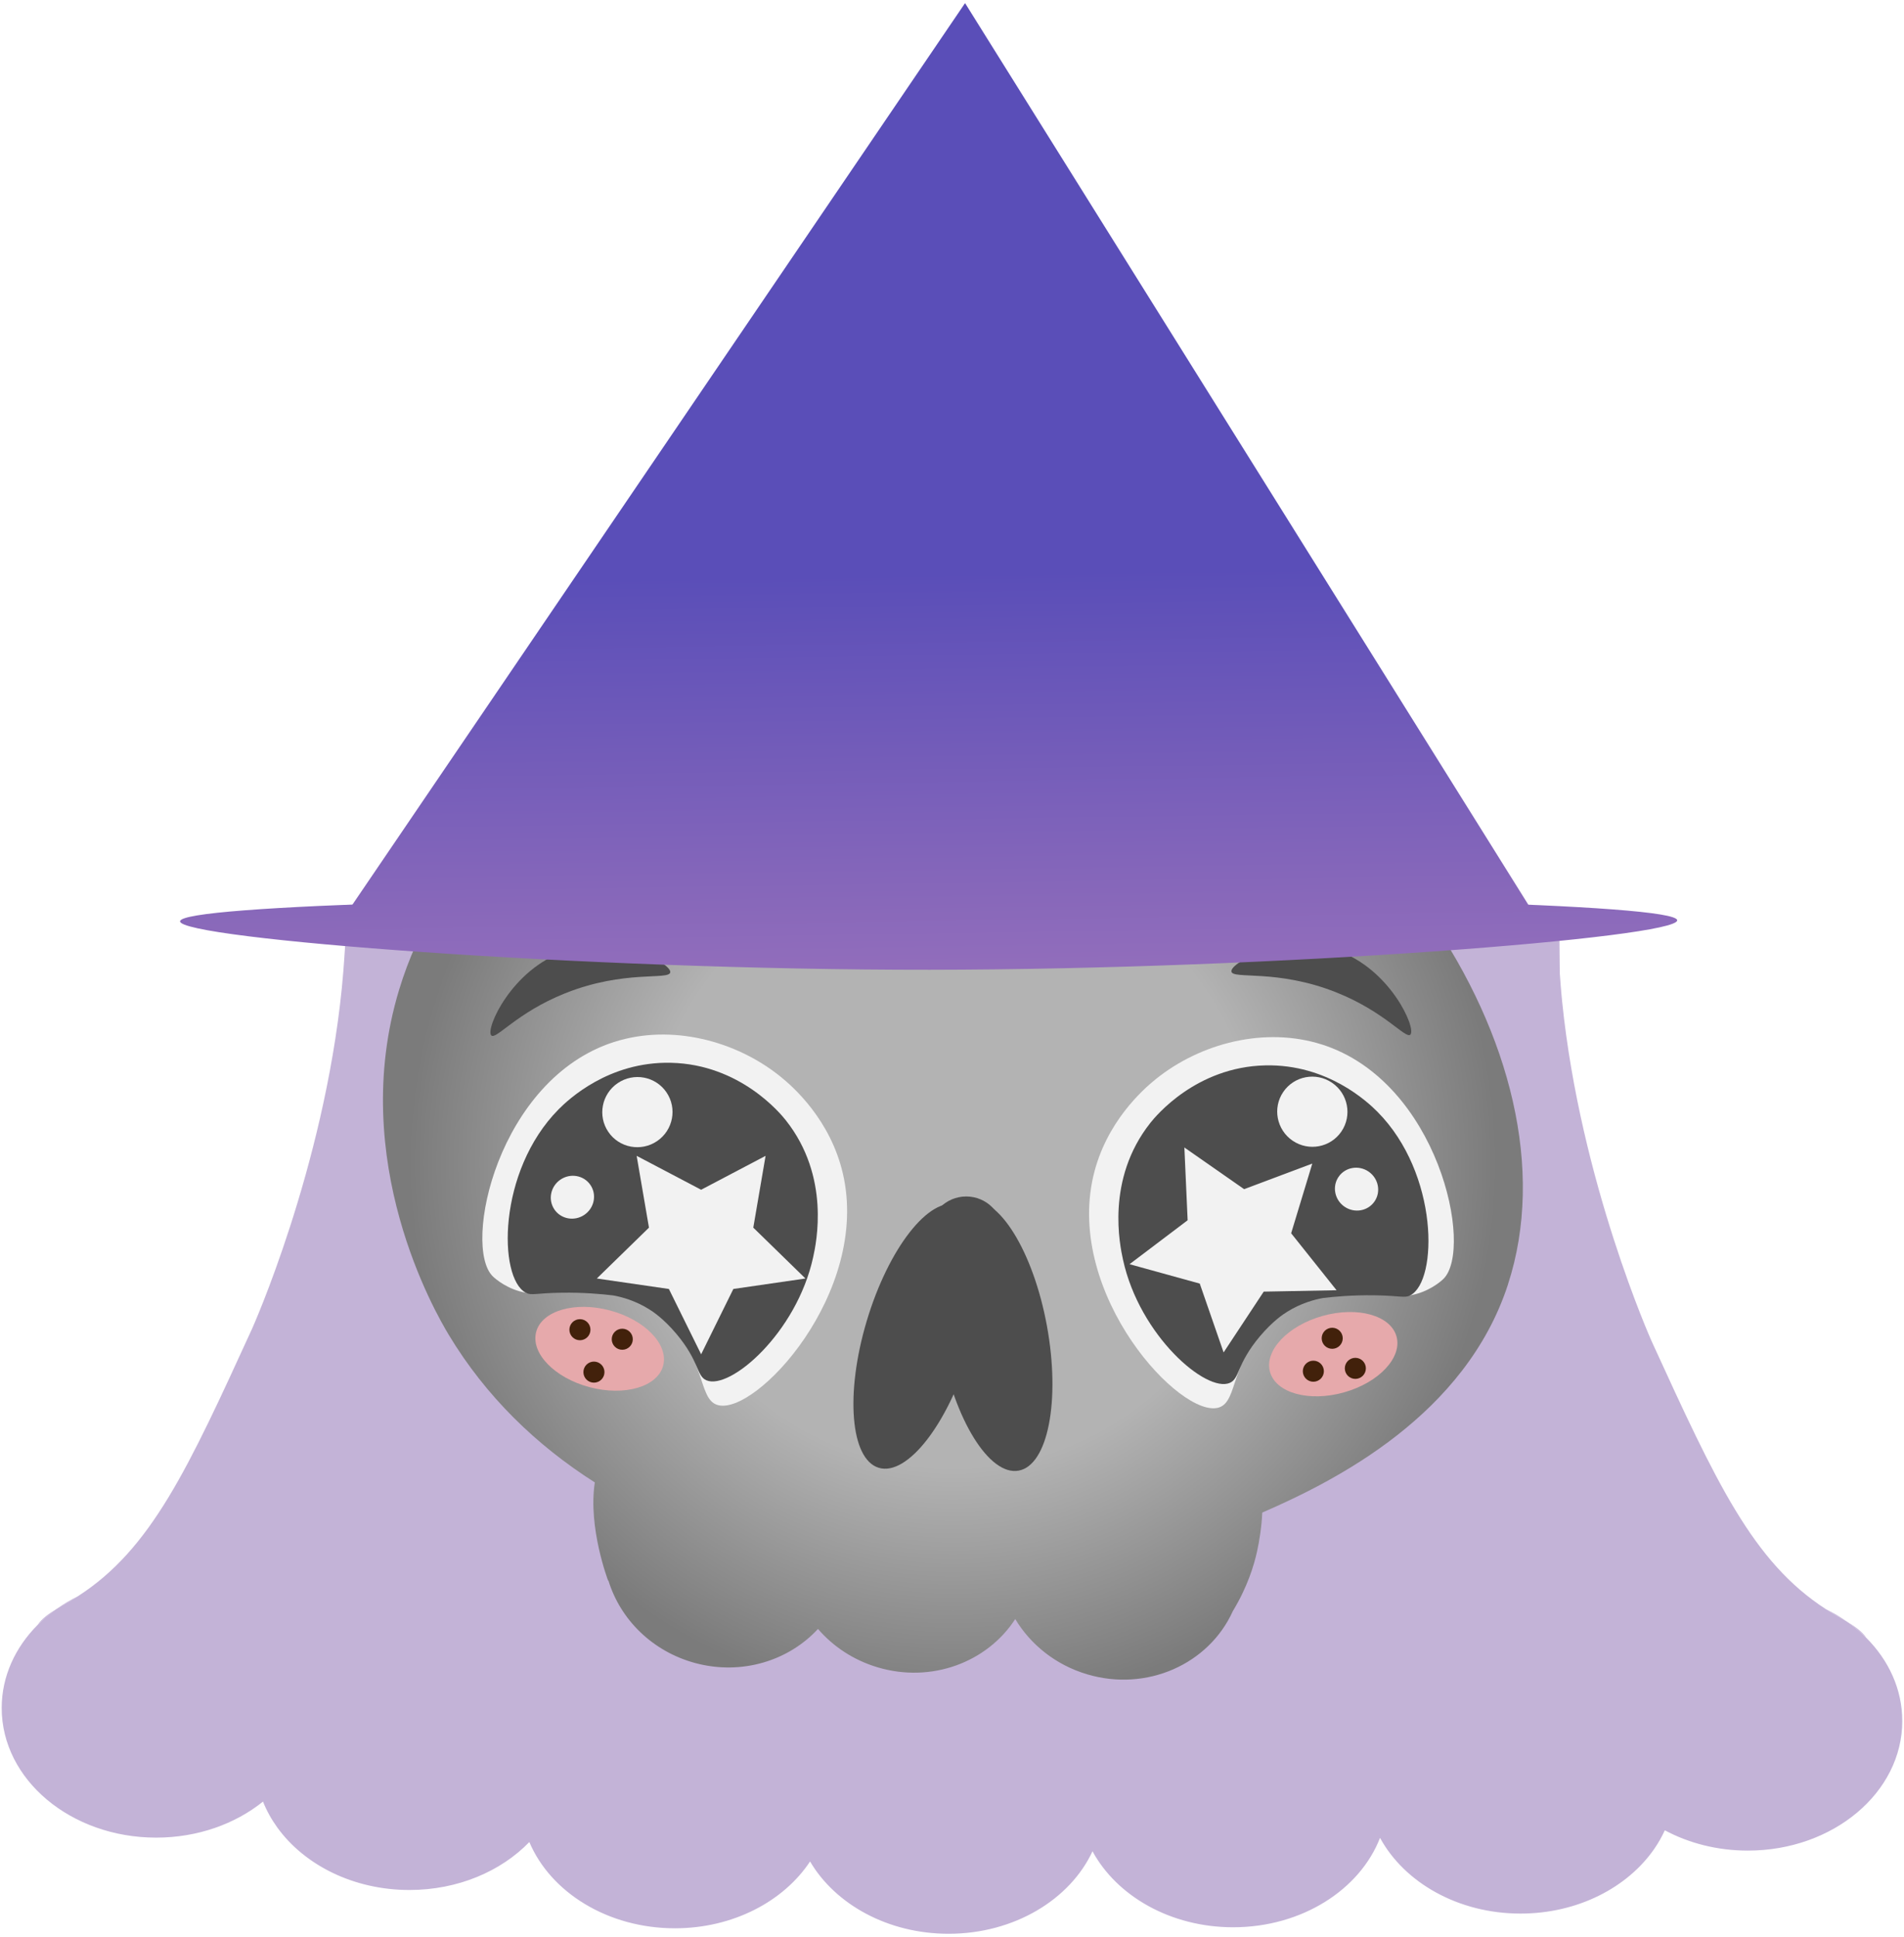 <?xml version="1.0" encoding="UTF-8"?><svg id="Win" xmlns="http://www.w3.org/2000/svg" width="875" height="890" xmlns:xlink="http://www.w3.org/1999/xlink" viewBox="0 0 875 890"><defs><style>.cls-1{fill:url(#linear-gradient-2);}.cls-2{fill:#e6a9ab;}.cls-3{fill:#4d4d4d;}.cls-4{filter:url(#AI_GaussianBlur_4);}.cls-5{fill:#f7931e;}.cls-6{fill:url(#radial-gradient);}.cls-7{fill:#42210b;}.cls-8{fill:url(#linear-gradient);}.cls-9{filter:url(#AI_GaussianBlur_4-2);}.cls-10{fill:#f2f2f2;}.cls-11{fill:#c3b3d7;}</style><radialGradient id="radial-gradient" cx="437.93" cy="534.24" fx="437.93" fy="534.24" r="250.04" gradientUnits="userSpaceOnUse"><stop offset=".56" stop-color="#b3b3b3"/><stop offset="1" stop-color="#7b7b7b"/></radialGradient><filter id="AI_GaussianBlur_4"><feGaussianBlur stdDeviation="4"/></filter><filter id="AI_GaussianBlur_4-2"><feGaussianBlur stdDeviation="4"/></filter><linearGradient id="linear-gradient" x1="424.31" y1="-42.82" x2="439.72" y2="978.36" gradientUnits="userSpaceOnUse"><stop offset=".3" stop-color="#5a4eb8"/><stop offset=".55" stop-color="#a87abc"/></linearGradient><linearGradient id="linear-gradient-2" x1="419.72" y1="-42.75" x2="435.14" y2="978.43" xlink:href="#linear-gradient"/></defs><g><path class="cls-5" d="M558.75,532.72l.18,16.5c.08,7.68,5.73,13.88,12.72,13.97l15.03,.19-15.03,.19c-6.99,.09-12.64,6.29-12.72,13.97l-.18,16.5-.18-16.5c-.08-7.68-5.73-13.88-12.72-13.97l-15.03-.19,15.03-.19c6.99-.09,12.64-6.29,12.72-13.97l.18-16.5Z"/><path class="cls-5" d="M579.47,542.72l-11.09,11.13c-5.16,5.18-5.61,13.94-1.02,19.72l9.88,12.44-10.14-12.18c-4.72-5.67-12.69-6.16-17.96-1.12l-11.33,10.84,11.09-11.13c5.16-5.18,5.61-13.94,1.02-19.72l-9.88-12.44,10.14,12.18c4.72,5.67,12.69,6.16,17.96,1.12l11.33-10.84Z"/></g><path class="cls-11" d="M162.29,434.26v-.59c-.01-.13,0-.24,0-.35l.03,.94h-.03Z"/><g><path class="cls-11" d="M874.21,790.78c0,32.9-31.78,59.57-70.97,59.57-14.04,0-27.14-3.42-38.16-9.33-1.35,2.96-2.96,5.79-4.82,8.49-12.28,17.81-35.22,29.78-61.49,29.78-28.68,0-53.37-14.26-64.57-34.8-9.26,23.86-35.97,41.09-67.49,41.09-28.73,0-53.45-14.31-64.64-34.92-10.31,22.19-36.03,37.91-66.13,37.91-27.93,0-52.1-13.55-63.67-33.23-12.1,18.31-35.38,30.71-62.11,30.71-30.88,0-57.15-16.54-66.9-39.64-12.99,13.45-32.85,22.04-55.1,22.04-25.75,0-48.27-11.5-60.71-28.7-2.69-3.72-4.92-7.72-6.59-11.92-12.74,10.26-30.05,16.56-49.09,16.56-39.2,0-70.99-26.66-70.99-59.57,0-14.55,6.23-27.88,16.55-38.22,2.65-2.65,5.57-5.12,8.73-7.34,1.77-1.08,3.48-2.03,4.84-2.81,1.67-.96,3.3-1.95,4.88-2.97,33.75-21.71,50.6-58.54,80.09-122.98,0,0,32.81-73.1,41.22-156.45,.58-5.71,.85-9.95,1.07-12.85,.53-6.84,.89-13.26,1.14-19.18,.19,4.44,.38,8.87,.57,13.31v-1.06h2.44l-.03-.94c0,.11-.01,.23-.01,.35l-.18-5.66,554.51-2.55,.21,21.7c.23,2.91,.49,7.14,1.07,12.85,8.41,83.35,41.22,156.45,41.22,156.45,29.48,64.41,46.35,101.24,80.04,122.96,1.6,1.03,3.25,2.02,4.93,2.99,1.35,.78,3.06,1.71,4.82,2.79,3.17,2.24,6.11,4.7,8.77,7.37,10.33,10.34,16.54,23.66,16.54,38.21Z"/><path class="cls-11" d="M26.07,739.25c-3.16,2.23-6.07,4.69-8.73,7.34,1.8-2.77,5.37-5.3,8.73-7.34Z"/><path class="cls-11" d="M848.91,745.2c-1.76-1.08-3.47-2.01-4.82-2.79-1.69-.97-3.33-1.96-4.93-2.99,3.45,1.7,6.7,3.63,9.75,5.79Z"/><path class="cls-11" d="M857.67,752.57c-2.65-2.67-5.6-5.13-8.77-7.37,3.37,2.05,6.98,4.59,8.77,7.37Z"/><path class="cls-11" d="M35.79,733.48c-1.58,1.02-3.21,2.01-4.88,2.97-1.36,.78-3.07,1.72-4.84,2.81,3.03-2.14,6.29-4.08,9.72-5.77Z"/></g><path class="cls-6" d="M693.01,590.2c-19.49,59.83-78.6,89.93-112.93,104.83-.25,6.1-1.27,12.87-2.43,18.04-1.47,6.55-4.44,16.25-11.11,27.27-11.01,24.36-39.56,37.19-67.01,28.98-14.43-4.31-25.92-13.65-32.97-25.37-12.85,19.86-38.5,29.58-63.28,22.17-11.09-3.31-20.44-9.58-27.37-17.63-13.47,14.62-34.99,21.37-56.26,15.72-19.94-5.32-34.65-20.2-40.07-38.02l-.09,.18s-9.34-24.38-6.14-45.2c-27-17.18-50.12-39.63-67.06-67.72-5.99-9.94-46.76-79.98-22.85-158.74,34.86-114.84,187.36-182.7,312.58-149.63,131.46,34.7,231.4,179.58,196.97,285.13Z"/><path class="cls-10" d="M282.25,478.77c-53.53,17.09-69.81,93.78-55.83,107.66,1.29,1.28,6.99,6.16,15.21,7.57,5.78,.99,8.44-.48,16.35-1.26,2.63-.26,13.61-1.2,23.9,1.26,11.9,2.84,19.81,9.5,23.2,12.42,19.82,17.06,15.43,36.3,24.6,39.15,17.31,5.39,70.36-51.58,57.68-106.28-5.74-24.79-22.84-39.89-28.75-44.64-20.5-16.5-50.09-24.25-76.35-15.87Z"/><path class="cls-3" d="M308.02,446.76c.53-4.26-24.91-17.51-48.37-9.67-24.43,8.16-36.79,35.89-33.86,38.7,2.17,2.08,11.67-10.46,33.86-19.35,27.36-10.96,47.9-5.91,48.37-9.67Z"/><path class="cls-3" d="M308.29,488.35c-28.55-.64-47.11,16.88-51.57,21.38-28.19,28.47-27.8,77.54-15.09,84.27,2.67,1.41,4.4,.18,16.35,0,10.31-.15,18.65,.62,23.9,1.26,3.98,.74,10.02,2.36,16.35,6.29,1.7,1.05,6.62,4.26,12.58,11.32,10.7,12.69,9.17,19.38,13.84,21.38,10.81,4.63,41.45-21.71,49.05-56.6,1.4-6.42,8.04-36.89-12.58-62.89-2.43-3.07-21.02-25.7-52.82-26.41Z"/><ellipse class="cls-10" cx="292.94" cy="510.98" rx="16.16" ry="16.1" transform="translate(-236.71 253.33) rotate(-34.23)"/><ellipse class="cls-3" cx="421.93" cy="613.96" rx="63.09" ry="24.65" transform="translate(-287.17 842.34) rotate(-73.35)"/><ellipse class="cls-3" cx="456.76" cy="613.69" rx="24.78" ry="63.09" transform="translate(-103.29 92.55) rotate(-10.4)"/><circle class="cls-3" cx="444.03" cy="566.71" r="16.93"/><ellipse class="cls-10" cx="263.08" cy="550.08" rx="10.01" ry="9.78" transform="translate(-263.88 243.31) rotate(-34.23)"/><polygon class="cls-10" points="322.21 546.69 351.83 531.11 346.18 564.1 370.15 587.47 337.02 592.28 322.21 622.3 307.39 592.28 274.27 587.47 298.24 564.1 292.58 531.11 322.21 546.69"/><path class="cls-10" d="M607.54,479.96c53.53,17.09,69.81,93.78,55.83,107.66-1.29,1.28-6.99,6.16-15.21,7.57-5.78,.99-8.44-.48-16.35-1.26-2.63-.26-13.61-1.2-23.9,1.26-11.9,2.84-19.81,9.5-23.2,12.42-19.82,17.06-15.43,36.3-24.6,39.15-17.31,5.39-70.36-51.58-57.68-106.28,5.74-24.79,22.84-39.89,28.75-44.64,20.5-16.5,50.09-24.25,76.35-15.87Z"/><path class="cls-3" d="M581.5,489.54c28.55-.64,47.11,16.88,51.57,21.38,28.19,28.47,27.8,77.54,15.09,84.27-2.67,1.41-4.4,.18-16.35,0-10.31-.15-18.65,.62-23.9,1.26-3.98,.74-10.02,2.36-16.35,6.29-1.7,1.05-6.62,4.26-12.58,11.32-10.7,12.69-9.17,19.38-13.84,21.38-10.81,4.63-41.45-21.71-49.05-56.6-1.4-6.42-8.04-36.89,12.58-62.89,2.43-3.07,21.02-25.7,52.82-26.41Z"/><ellipse class="cls-10" cx="603.11" cy="510.9" rx="16.1" ry="16.16" transform="translate(-158.57 722.09) rotate(-55.77)"/><ellipse class="cls-10" cx="623.43" cy="546.46" rx="9.78" ry="10.01" transform="translate(-179.08 754.46) rotate(-55.77)"/><path class="cls-3" d="M565.91,446.39c-.53-4.26,24.91-17.51,48.37-9.67,24.43,8.16,36.79,35.89,33.86,38.7-2.17,2.08-11.67-10.46-33.86-19.35-27.36-10.96-47.9-5.91-48.37-9.67Z"/><g class="cls-4"><ellipse class="cls-2" cx="275.59" cy="619.78" rx="18.24" ry="30.19" transform="translate(-394.2 726.84) rotate(-75.11)"/></g><g><circle class="cls-7" cx="285.97" cy="615.38" r="4.84"/><circle class="cls-7" cx="266.51" cy="611" r="4.84"/><circle class="cls-7" cx="272.95" cy="630.49" r="4.84"/></g><g class="cls-9"><ellipse class="cls-2" cx="612.66" cy="622.3" rx="30.19" ry="18.24" transform="translate(-145.42 188.81) rotate(-15.69)"/></g><g><circle class="cls-7" cx="612.23" cy="614.94" r="4.84"/><circle class="cls-7" cx="603.56" cy="630.07" r="4.84"/><circle class="cls-7" cx="622.86" cy="628.76" r="4.84"/></g><polygon class="cls-10" points="571.74 546.42 603.08 534.66 593.36 566.69 614.23 592.86 580.76 593.5 562.32 621.44 551.36 589.81 519.09 580.9 545.79 560.71 544.29 527.27 571.74 546.42"/><g><polygon class="cls-8" points="443.5 1.43 159.59 419.17 702.94 416.66 443.5 1.43"/><path class="cls-1" d="M82.75,423.34c-.23,7.95,184.13,22.41,344.59,22.27,159.71-.14,343.67-14.79,343.43-22.73-.47-15.33-687.57-14.87-688.01,.46Z"/></g></svg>